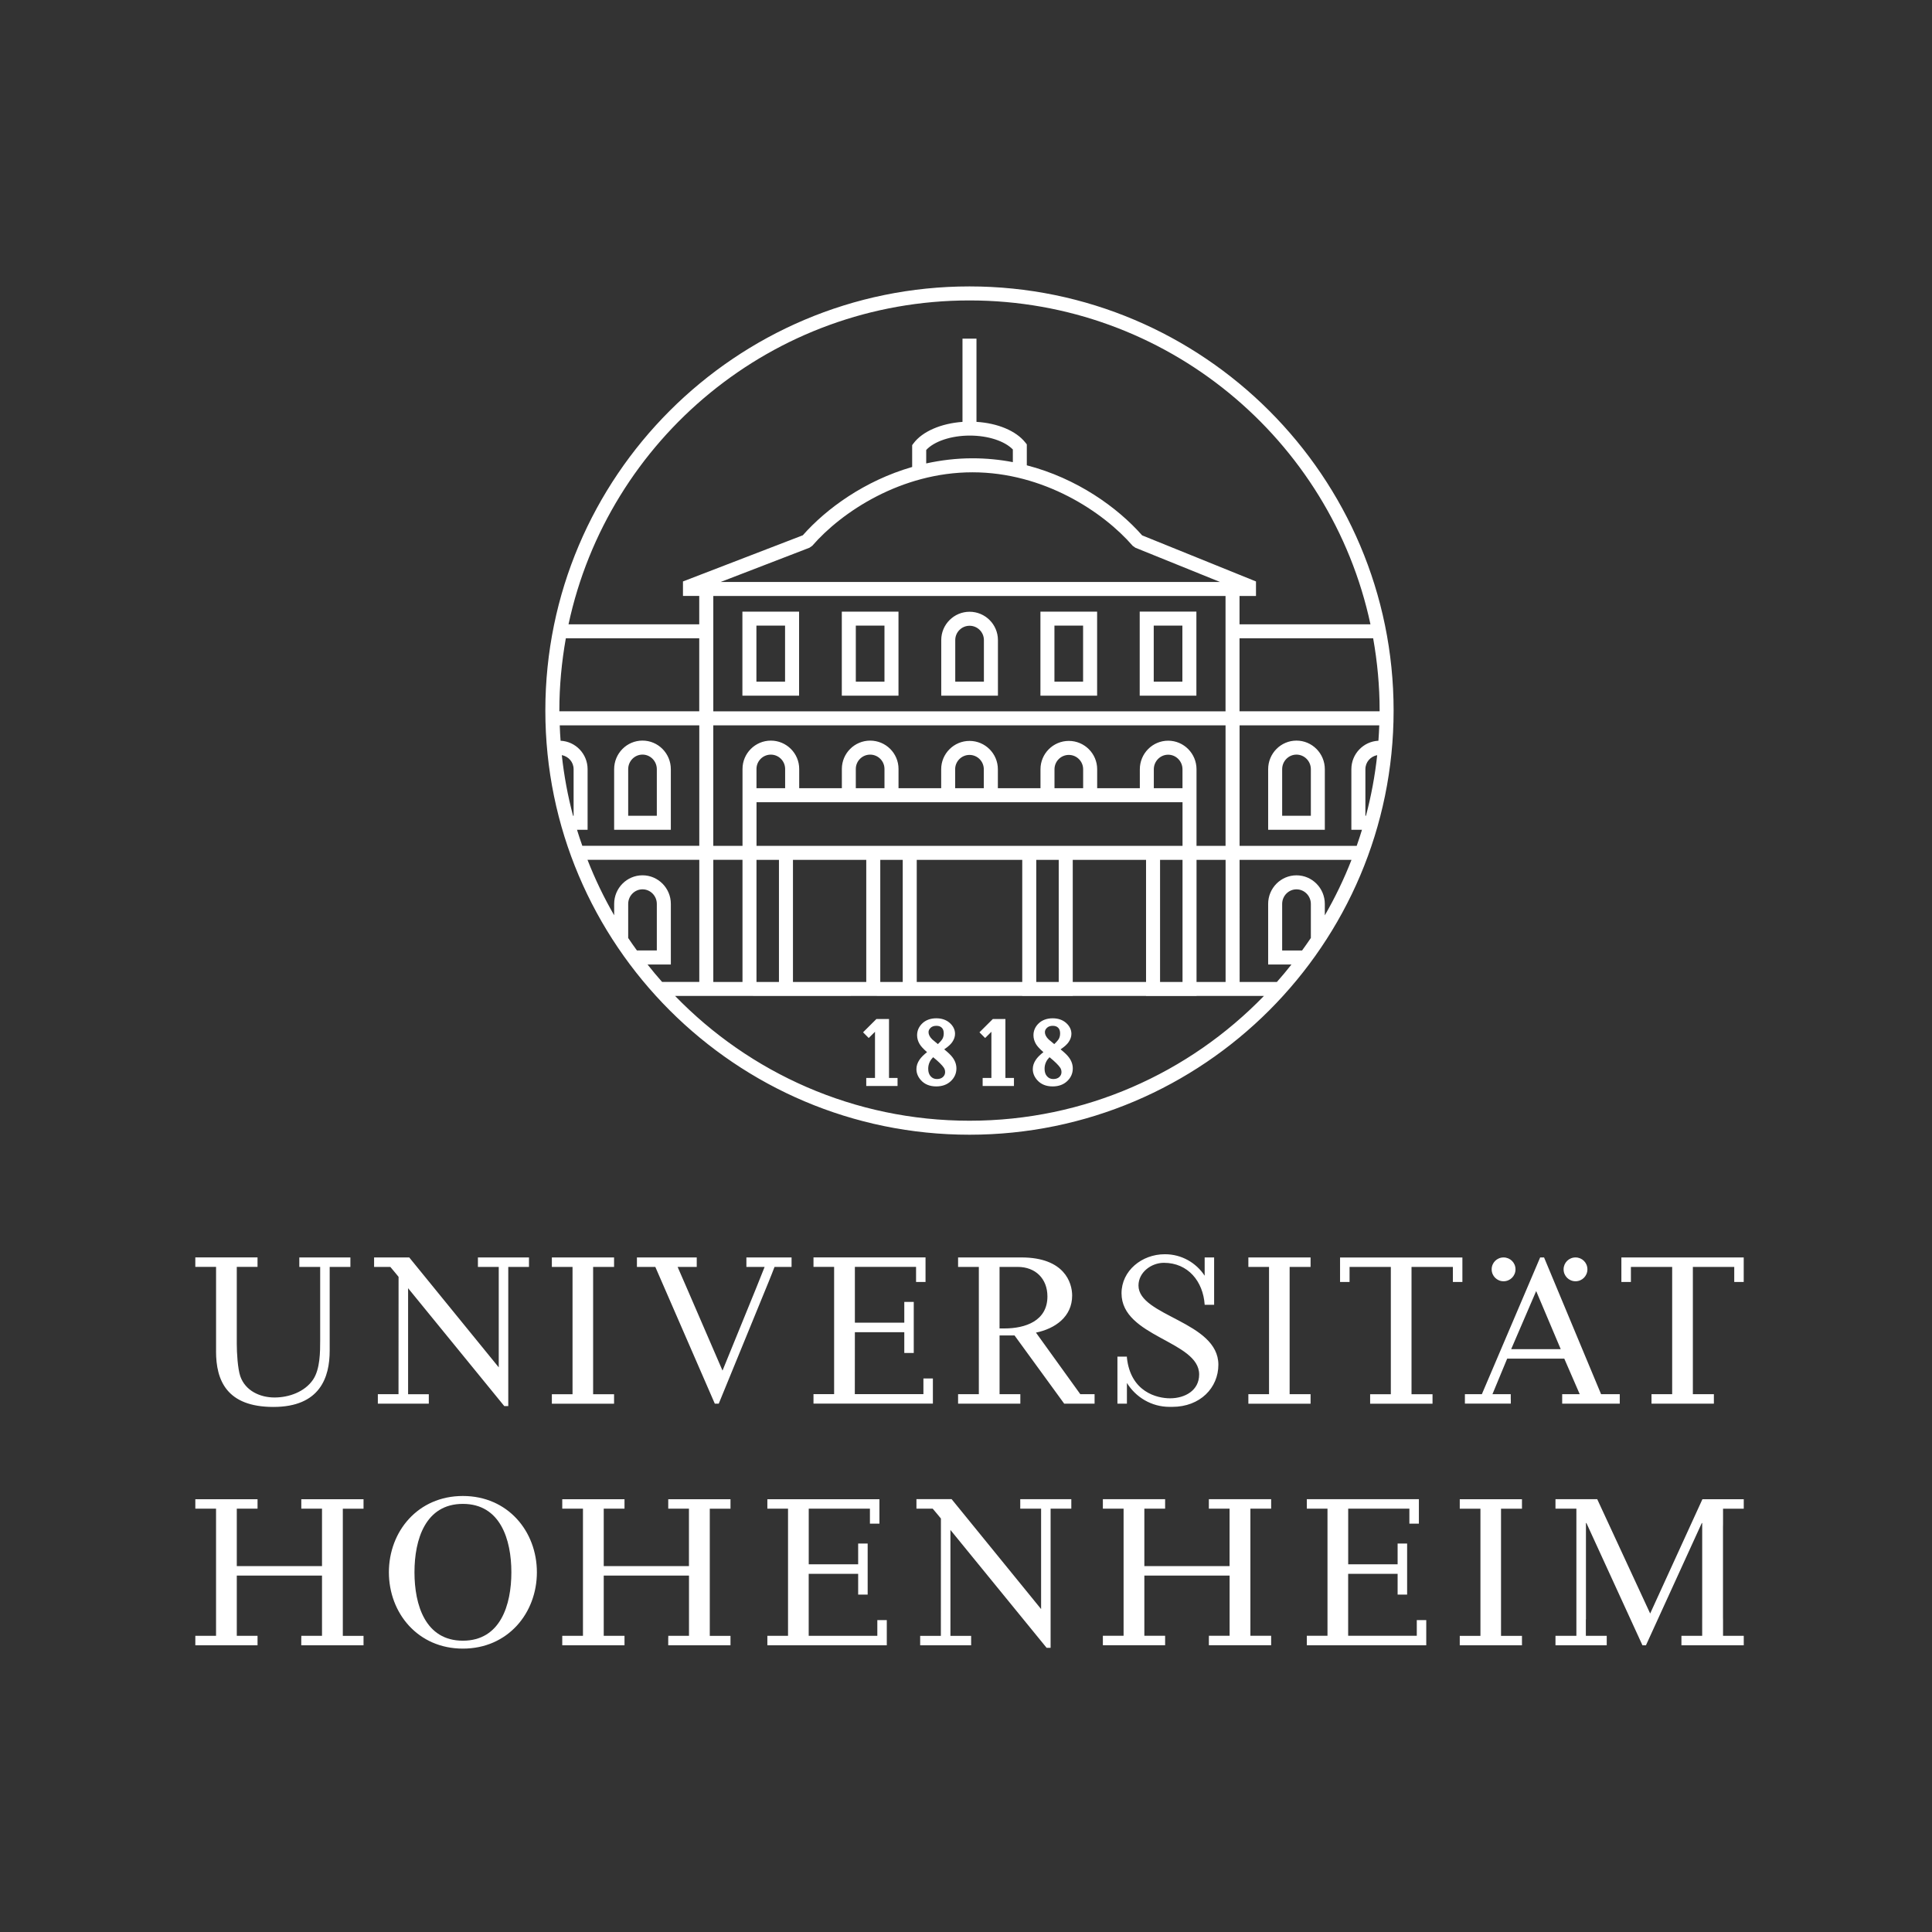 <?xml version="1.0" encoding="UTF-8"?>
<svg id="Ebene_1" data-name="Ebene 1" xmlns="http://www.w3.org/2000/svg" viewBox="0 0 1000 1000">
  <rect x="0" y="0" width="1000" height="1000" fill="#333333" stroke="none"/>
  <defs>
    <style>
      .cls-1 {
        fill: #fff;
      }
    </style>
  </defs>
  <path class="cls-1" d="m548.32,557.44c-.77.71-1.79,1.07-3.13,1.07s-2.37-.46-3.22-1.39c-.87-.96-1.3-2.23-1.3-3.92,0-1.29.26-2.46.8-3.56.4-.86,1-1.66,1.76-2.43,2.75,2.23,4.6,4.06,5.53,5.43.44.67.66,1.42.66,2.29,0,.99-.36,1.8-1.1,2.5m-6.42-25.44c.76-.69,1.73-1.03,2.99-1.03s2.14.33,2.82,1,1,1.64,1,2.92c0,1.03-.19,1.9-.6,2.7-.24.49-.87,1.36-2.43,2.85l-2.87-2.39c-.66-.63-1.16-1.27-1.5-1.94-.31-.63-.47-1.23-.47-1.83,0-.86.34-1.6,1.07-2.27m7.05,11.14c2-1.36,3.36-2.59,4.13-3.72.99-1.43,1.47-2.87,1.47-4.3,0-2.13-.92-4.03-2.75-5.66-1.79-1.57-4.12-2.39-6.96-2.39s-5.35.86-7.16,2.56c-1.84,1.73-2.77,3.82-2.77,6.21,0,1.56.43,3.07,1.26,4.5.67,1.16,1.94,2.55,3.89,4.25-1.76,1.37-3.03,2.66-3.88,3.89-1.07,1.57-1.62,3.2-1.62,4.86,0,2.09.77,4.02,2.32,5.76,1.92,2.14,4.59,3.23,7.94,3.23,3.06,0,5.58-.9,7.51-2.7,1.94-1.82,2.93-4.03,2.93-6.59,0-2.03-.67-3.96-2.02-5.75-.77-1.07-2.19-2.45-4.29-4.15m-60.87,14.3c-.77.71-1.79,1.07-3.13,1.07s-2.37-.46-3.22-1.39c-.87-.96-1.3-2.23-1.3-3.92,0-1.29.26-2.46.8-3.56.4-.86,1-1.66,1.76-2.43,2.75,2.23,4.6,4.06,5.53,5.43.44.67.66,1.42.66,2.29,0,.99-.36,1.8-1.1,2.5m-6.42-25.44c.76-.69,1.73-1.03,2.99-1.03s2.14.33,2.82,1c.69.69,1,1.64,1,2.92,0,1.03-.19,1.9-.6,2.7-.24.49-.87,1.36-2.43,2.85l-2.87-2.39c-.66-.63-1.16-1.27-1.5-1.94-.31-.63-.47-1.23-.47-1.83,0-.86.34-1.6,1.07-2.27m7.05,11.14c2-1.36,3.36-2.59,4.13-3.72.99-1.43,1.47-2.87,1.47-4.3,0-2.13-.92-4.03-2.75-5.66-1.79-1.57-4.12-2.39-6.96-2.39s-5.35.86-7.16,2.56c-1.84,1.73-2.77,3.82-2.77,6.21,0,1.56.43,3.07,1.26,4.5.67,1.16,1.94,2.55,3.89,4.25-1.76,1.37-3.03,2.66-3.88,3.89-1.07,1.57-1.62,3.2-1.62,4.86,0,2.09.77,4.02,2.32,5.76,1.92,2.14,4.59,3.23,7.94,3.23,3.06,0,5.58-.9,7.51-2.7,1.94-1.82,2.93-4.03,2.93-6.59,0-2.03-.67-3.96-2.02-5.75-.77-1.07-2.19-2.45-4.29-4.15m31.67-15.7h-6.51l-6.92,6.89,2.93,2.95,3.25-3.23v23.91h-4.53v4.15h16.2v-4.15h-4.42v-30.51Zm-62.6-174.6h-14.83v-29.01h14.83v29.01Zm7.26-36.26h-29.34v43.51h29.34v-43.51Zm44.21,36.26h-14.83v-21.53c0-4.09,3.33-7.41,7.42-7.41s7.41,3.32,7.41,7.41v21.53Zm7.26-21.53c0-8.08-6.58-14.66-14.67-14.66s-14.67,6.58-14.67,14.66v28.78h29.34v-28.78Zm-110.18,21.53h-14.83v-29.01h14.83v29.01Zm7.26-36.26h-29.34v43.51h29.34v-43.51Zm264.88,105.67h-14.84v-24.11c0-4.16,3.32-7.55,7.41-7.55s7.44,3.39,7.44,7.55v24.11Zm7.24-24.11c0-8.16-6.58-14.8-14.67-14.8s-14.66,6.63-14.66,14.8v31.36h29.33v-31.36Zm-125.12-45.3h-14.83v-29.01h14.83v29.01Zm7.26-36.26h-29.34v43.51h29.34v-43.51Zm73.71,6.56v-14.66h8.52v-7.52l-58.93-23.85c-12.78-14.49-33.75-29.54-59.69-36.26v-10.85l-.8-.99c-4.8-6.03-14.3-9.97-25.25-10.65v-43.07h-7.24v43.08c-11.04.79-20.73,4.93-25.32,11.07l-.73.97v11.3c-24.49,7.08-44.33,21.46-56.61,35.36l-62.02,23.89v7.51h8.42v14.67h-67.66c20.52-95.79,105.63-167.63,207.54-167.63s187.02,71.84,207.54,167.63h-67.78Zm72.51,44.66v.37h-72.51v-37.78h69.17c2.16,12.15,3.35,24.64,3.35,37.41m-.63,15.61c-7.76.36-14,6.81-14,14.73v31.36h5.49c-.84,2.8-1.77,5.56-2.73,8.31h-60.62v-62.37s72.3,0,72.3,0c-.1,2.67-.24,5.33-.44,7.98m-6.45,38.84h-.29v-24.11c0-3.69,2.66-6.62,6.11-7.28-1.16,10.72-3.12,21.21-5.82,31.39m-21.29,51.52v-5.91c0-8.16-6.58-14.8-14.67-14.8s-14.66,6.63-14.66,14.8v31.36h12.07c-2.45,3.09-4.95,6.11-7.55,9.04h-19.28l-.03-63.2h57.93c-3.89,9.95-8.52,19.55-13.81,28.71m-7.24,11.73c-1.47,2.19-2.99,4.33-4.53,6.46h-10.31v-24.09c0-4.16,3.32-7.55,7.41-7.55s7.44,3.39,7.44,7.55v17.63Zm-294.17,22.76h-15.11v-63.22h15.11v63.22Zm212.9-100.3v-9.78c0-4.16,3.33-7.55,7.42-7.55s7.42,3.39,7.42,7.55v9.78h-14.84Zm-51.41,0v-9.8c0-4.09,3.32-7.42,7.41-7.42s7.42,3.33,7.42,7.42v9.8h-14.83Zm-51.42,0v-9.8c0-4.09,3.33-7.42,7.42-7.42s7.41,3.33,7.41,7.42v9.8h-14.83Zm-51.42,0v-9.95c0-4.09,3.33-7.42,7.42-7.42s7.42,3.33,7.42,7.42v9.95h-14.84Zm-51.41,0v-9.95c0-4.09,3.33-7.42,7.42-7.42s7.41,3.33,7.41,7.42v9.95h-14.83Zm11.63,100.3h-11.63v-63.2h11.63v63.2Zm45.19,0h-37.94v-63.2h37.94v63.2Zm18.88,0h-11.63v-63.2h11.63v63.2Zm61.86,0h-54.61v-63.2h54.61v63.2Zm18.88,0h-11.63v-63.2h11.63v63.2Zm45.2,0h-37.94v-63.2h37.94v63.2Zm18.88,0h-11.63v-63.2h11.63v63.2Zm-18.88-70.45h-201.62v-22.59h220.5v22.59h-18.88Zm41.17,7.25v63.2s-15.04,0-15.04,0v-63.2h15.04Zm-.03-69.64h0s.01.01.01.01v62.37s-15.03,0-15.03,0v-39.62c0-8.16-6.58-14.8-14.67-14.8s-14.67,6.63-14.67,14.8v9.78h-22.08v-9.8c0-8.09-6.58-14.67-14.67-14.67s-14.67,6.58-14.67,14.67v9.8h-22.06v-9.8c0-8.09-6.59-14.67-14.67-14.67s-14.67,6.58-14.67,14.67v9.8h-22.08v-9.95c0-8.09-6.58-14.67-14.67-14.67s-14.66,6.58-14.66,14.67v9.95h-22.08v-9.95c0-8.09-6.59-14.67-14.67-14.67s-14.67,6.58-14.67,14.67v39.8h-15.13v-62.37h.01s265.13-.01,265.13-.01Zm0-66.94v59.69h-265.13v-59.69h265.13Zm-154.93-68.61v-6.96c4.12-4.5,12.97-7.46,22.55-7.46s18.06,2.86,22.29,7.19v6.56c-6.69-1.29-13.67-1.99-20.91-1.99-8.34,0-16.32.99-23.94,2.66m23.94,4.59c36.88,0,67.72,20.49,82.94,38.05l1.39.99,43.81,17.72h-258.46l45.97-17.72,1.43-1c15.23-17.56,46.07-38.04,82.92-38.04m-1.52,335.62c-59.81,0-113.81-24.78-152.39-64.58h34.89s26.12.01,26.12.01h0s37.94-.01,37.94-.01h0s26.12.01,26.12.01h0s54.61-.01,54.61-.01v.04h26.14v-.04h37.94v.04h26.12v-.04h34.89c-38.58,39.8-92.57,64.58-152.39,64.58m-159.1-71.83c-2.6-2.93-5.12-5.95-7.55-9.04h12.07v-31.36c0-8.16-6.58-14.8-14.67-14.8s-14.67,6.63-14.67,14.8v5.89c-5.29-9.15-9.91-18.75-13.8-28.7h57.86v63.2h-19.23Zm-17.56-22.76v-17.63c0-4.16,3.32-7.55,7.41-7.55s7.41,3.39,7.41,7.55v24.09h-10.3c-1.54-2.13-3.06-4.26-4.52-6.46m-26.5-56h5.49v-31.36c0-7.92-6.22-14.37-13.98-14.73-.2-2.65-.36-5.31-.44-7.98h72.23v62.37h-60.54c-.97-2.75-1.89-5.51-2.75-8.31m-1.76-7.25h-.29c-2.7-10.18-4.66-20.66-5.82-31.39,3.45.66,6.11,3.59,6.11,7.28v24.11Zm-7.38-54.45c0-12.77,1.2-25.25,3.36-37.41h69.05v37.78h-72.4c0-.11-.01-.24-.01-.37m212.29-219.54c-121.06,0-219.54,98.49-219.54,219.54s98.48,219.54,219.54,219.54,219.52-98.49,219.52-219.54-98.48-219.54-219.52-219.54m110.19,204.58h-14.83v-29.01h14.83v29.01Zm7.25-36.26h-29.34v43.51h29.34v-43.51Zm-159.1,210.86h-6.51l-6.92,6.89,2.93,2.95,3.25-3.23v23.91h-4.53v4.15h16.2v-4.15h-4.42v-30.51Zm-120.19-105.19h-14.81v-24.11c0-4.16,3.32-7.55,7.41-7.55s7.41,3.39,7.41,7.55v24.11Zm-7.41-38.91c-8.09,0-14.67,6.63-14.67,14.8v31.36h29.34v-31.36c0-8.16-6.58-14.8-14.67-14.8"/>
  <path class="cls-1" d="m755.57,780.9h10.7v65.81h-10.7v4.9h32.2v-4.9h-10.84v-65.81h10.84v-4.9h-32.2v4.9Zm-437.73-59.26h-10.84v-65.88h10.84v-4.9h-32.2v4.9h10.7v65.88h-10.7v4.92h32.2v-4.92Zm-78.26,127.58c-19.38,0-25.05-18.39-25.05-35.42s5.68-35.39,25.05-35.39,25.1,18.39,25.1,35.39-5.69,35.42-25.1,35.42m0-74.9c-23.29,0-38.29,18.35-38.29,39.48s15,39.52,38.29,39.52,38.31-18.37,38.31-39.52-15-39.48-38.31-39.48m214.51,72.37h-35.51v-32.07h25.6v10.75h4.92v-26.43h-4.92v10.75h-25.58v-28.8h31.67v7.75h4.85s.04.01.04.01h0s.03-.01.03-.01v-12.65h-58.01v4.9h10.7v65.79h-10.7v4.92h61.82v-13.03h-4.9v8.11Zm-108.2-70.7h-.01v4.9h10.72v29.73s-44.11,0-44.11,0v-29.73h10.75v-4.9h-32.22v4.9h10.72v65.81h-10.72v4.9h32.22v-4.9h-10.75v-31.17h44.13v31.17h-10.72v1h-.03v3.88h.01v.03h32.22v-4.9h-10.72v-65.81h10.72v-4.9h-32.2Zm182.2,4.88h10.78v51.98l-46.32-56.9h-18.2v4.92h8.41c1.47,1.74,4.3,5.1,4.26,5.12,0,0-.01,58.97-.03,60.72h-10.71v4.9h26.38v-4.9h-10.72v-54.82l49.79,61.02h2.06v-72.03h10.72v-4.92h-26.43v4.92Zm-332.52-59.23v4.9h26.38v-4.9h-10.72v-54.87l49.79,61.02h2.06v-72.03h10.72v-4.9h-26.43v4.9h10.78v51.98l-46.32-56.88h-18.2v4.9h8.41c1.47,1.76,4.3,5.1,4.26,5.13,0,0-.01,59-.03,60.74h-10.71Zm-39.61,54.35h-.01v4.9h10.72v29.73h-44.11v-29.73h10.74v-4.9h-32.2v4.9h10.72v65.81h-10.72v4.9h32.2v-4.9h-10.74v-31.17h44.11v31.17h-10.71v1h-.03v3.88h.01v.03h32.22v-4.9h-10.72v-65.81h10.72v-4.9h-32.2Zm600.97-112.44v-12.68h-63.32v12.68h4.92v-7.78h21.36v65.88h-10.71v4.9h32.29v-4.9h-10.87v-65.89h21.41v7.79h4.92Zm-78.58,58.08h-10.84v-65.88h10.84v-4.9h-32.2v4.9h10.7v65.88h-10.7v4.92h32.2v-4.92Zm-95.12,4.9h.06v-10.72c4.59,7.41,12.73,12.38,22.06,12.38h1.4c14.5,0,23.88-9.92,23.88-21.81,0-22.38-41.35-25.12-41.35-41,0-6.85,6.63-11.75,13.13-11.75,12.54,0,20.29,9.64,21.12,21.59v.13h4.9v-24.51h-4.9v9.47c-4.39-6.69-11.93-11.12-20.52-11.12h-.13c-11.88,0-22.38,8.55-22.38,20.21,0,22.61,40.18,24.65,40.18,42.01,0,8.35-7.41,12.35-15.06,12.35-6.69,0-20.43-3.19-22.34-21.06v-.51h-4.9v24.35h4.85Zm-100.37,0v-13.03h-4.9v8.11h-35.51l.03-32.07h25.58v10.75h4.9v-26.43h-4.9v10.75h-25.58v-28.87h31.67v7.82h4.83s.04.01.04.01h0s.03-.01.03-.01v-12.73h0s-4.9-.01-4.9-.01h0s-53.09.01-53.09.01v4.9h10.68v65.86h-10.68v4.92h61.8Zm-112.88,0h2.04l25.81-63.02c1.02-2.46,2.22-5.56,3.07-7.76h8.81v-4.9h-23.38v4.9h9.44c-1.42,3.57-3.82,9.57-4.43,11.07l-17.37,42.6-18.62-43.06c-.77-1.79-3.15-7.25-4.62-10.61h9.9v-4.9h-30.96v4.9h9.52l30.79,70.78Zm425.14-58.28l12.71,30.07h-25.65l12.94-30.07Zm-13.16,58.28h.03v-2.19h-.03v-2.72h-9.47l7.62-18.39h29.56l7.99,18.39h-9.08v4.92h29.8v-4.92h-9.67l-29.51-70.77h-2.02l-30.17,70.77h-8.78v4.9h23.72Zm62.2-70.77h21.35v65.88h-10.7v4.9h32.29v-4.9h-10.88v-65.89h21.42v7.79h4.9v-12.68h-63.32v12.68h4.93v-7.78Zm-28.67,7.42c3.42,0,6.15-2.75,6.15-6.18s-2.73-6.15-6.15-6.15-6.18,2.73-6.18,6.15,2.73,6.18,6.18,6.18m-37.25,0c3.43,0,6.18-2.75,6.18-6.18s-2.75-6.15-6.18-6.15-6.16,2.73-6.16,6.15,2.73,6.18,6.16,6.18m-152.53,112.79h-.01v4.9h10.72v29.73s-44.11,0-44.11,0v-29.73h10.75v-4.9h-32.22v4.9h10.72v65.81h-10.72v4.9h32.22v-4.9h-10.75v-31.17h44.13v31.17h-10.72v1h-.01v3.9h32.23v-4.9h-10.74v-65.81h10.74v-4.9h-32.22Zm-105.83-88.38h-2.52v-31.84h9.39c9.25,0,15.39,6.13,15.39,15.29,0,12.67-11.43,16.56-22.26,16.56m16.33,2.16c9.94-2.06,18.73-8.21,18.73-19.19,0-6.62-3.98-19.72-26.27-19.72h-32.77v4.9h10.74v65.88h-10.74v4.9h32.22v-4.9h-10.75v-30.39h7.76l25.62,35.19v.1h15.8v-4.9h-7.39l-22.95-31.87Zm197.1,156.92h-35.51v-32.07h25.6v10.75h4.92v-26.43h-4.92v10.75h-25.58v-28.8h31.67v7.75h4.85s.04.01.04.01h0s.03-.01.03-.01v-12.65h-58.01v4.9h10.7v65.79h-10.7v4.92h61.82v-13.03h-4.9v8.11Zm147.86-70.7h0l-27.05,59.17-27.4-59.17h-21.61v4.9h10.82v65.81h-10.82v4.9h26.53v-4.9h-10.81v-8.55h.06c0-.36-.01-.66-.01-1.04v-48.78h.24l29,63.27h1.82l28.9-63.27h.21v48.78c0,.41-.01.73-.01,1.12v8.48h-10.74v4.9h32.26v-4.9h-10.72v-8.05c-.01-.51-.03-.97-.03-1.54v-46.59c0-.59.01-1.03.03-1.56v-8.06h10.72v-4.9h-21.38Zm-769.35-76.52c0,14.96,5.48,28.77,29.69,28.77s29.13-15.41,29.13-29.11v-43.37h10.72v-4.9h-26.44v4.9h10.8v37.76c0,6.16,0,15.07-3.66,20.55-4.33,6.41-12.55,9.28-19.98,9.28s-15.07-3.42-17.7-10.97c-1.37-4-1.83-12.34-1.83-16.79v-39.84h10.74v-4.9h-32.2v4.9h10.74v43.71Z"/>
</svg>